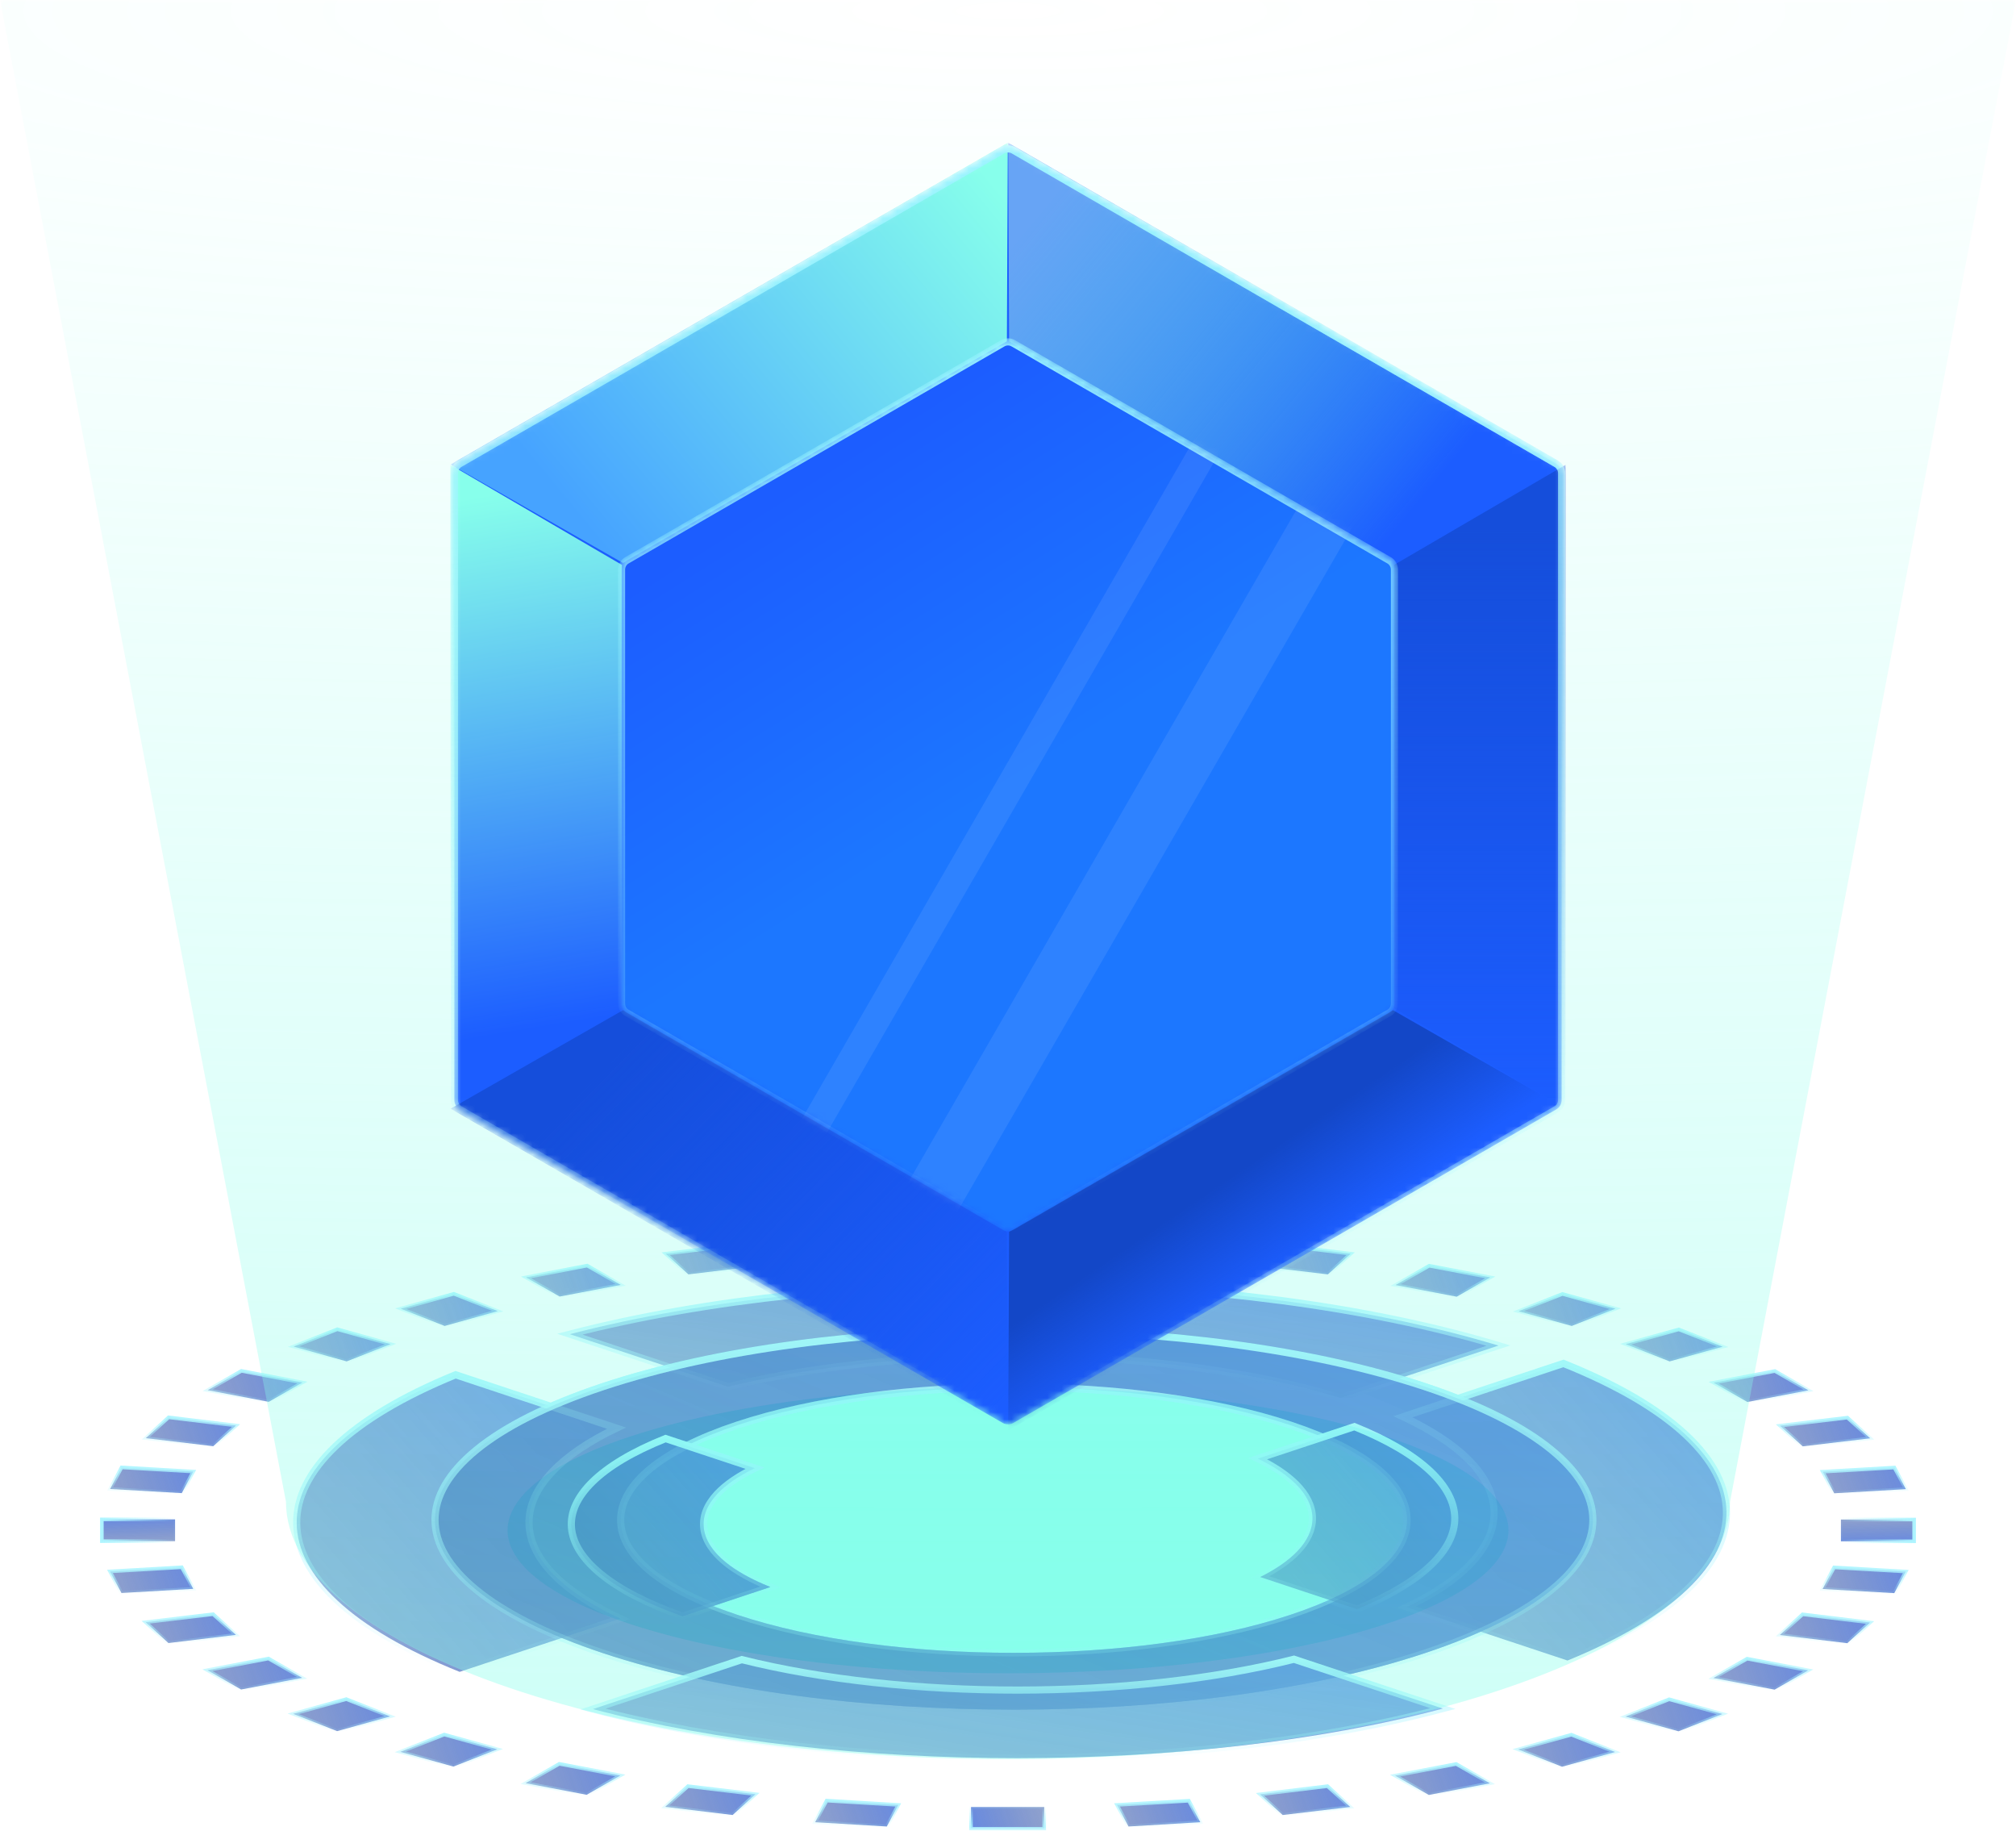 <svg width="282" height="256" viewBox="0 0 282 256" fill="none" xmlns="http://www.w3.org/2000/svg">
<mask id="mask0_215_11955" style="mask-type:alpha" maskUnits="userSpaceOnUse" x="0" y="0" width="282" height="256">
<rect width="282" height="256" fill="#D9D9D9"/>
</mask>
<g mask="url(#mask0_215_11955)">
<ellipse cx="141" cy="214" rx="70" ry="20" fill="#87FFEB"/>
<g opacity="0.8">
<path d="M146.139 172.25V175.294H135.9V172.25H146.139Z" fill="url(#paint0_linear_215_11955)" style="mix-blend-mode:hard-light"/>
<path d="M146.139 172.25V175.294H135.9V172.25H146.139Z" stroke="url(#paint1_linear_215_11955)" stroke-width="0.5"/>
<path d="M125.727 175.591L115.704 176.192L114.098 173.175L124.12 172.596L125.727 175.591Z" fill="url(#paint2_linear_215_11955)" style="mix-blend-mode:hard-light"/>
<path d="M125.727 175.591L115.704 176.192L114.098 173.175L124.12 172.596L125.727 175.591Z" stroke="url(#paint3_linear_215_11955)" stroke-width="0.5"/>
<path d="M105.744 177.07L96.292 178.213L93.119 175.325L102.557 174.181L105.744 177.07Z" fill="url(#paint4_linear_215_11955)" style="mix-blend-mode:hard-light"/>
<path d="M105.744 177.07L96.292 178.213L93.119 175.325L102.557 174.181L105.744 177.07Z" stroke="url(#paint5_linear_215_11955)" stroke-width="0.5"/>
<path d="M86.829 179.685L78.286 181.314L73.576 178.635L82.135 176.988L86.829 179.685Z" fill="url(#paint6_linear_215_11955)" style="mix-blend-mode:hard-light"/>
<path d="M86.829 179.685L78.286 181.314L73.576 178.635L82.135 176.988L86.829 179.685Z" stroke="url(#paint7_linear_215_11955)" stroke-width="0.5"/>
<path d="M69.623 183.351L62.197 185.427L56.056 183.009L63.483 180.933L69.623 183.351Z" fill="url(#paint8_linear_215_11955)" style="mix-blend-mode:hard-light"/>
<path d="M69.623 183.351L62.197 185.427L56.056 183.009L63.483 180.933L69.623 183.351Z" stroke="url(#paint9_linear_215_11955)" stroke-width="0.5"/>
<path d="M54.632 187.966L48.491 190.384L41.065 188.308L47.188 185.89L54.632 187.966Z" fill="url(#paint10_linear_215_11955)" style="mix-blend-mode:hard-light"/>
<path d="M54.632 187.966L48.491 190.384L41.065 188.308L47.188 185.89L54.632 187.966Z" stroke="url(#paint11_linear_215_11955)" stroke-width="0.5"/>
<path d="M42.305 193.34L37.593 196.038L29.053 194.409L33.765 191.711L42.305 193.34Z" fill="url(#paint12_linear_215_11955)" style="mix-blend-mode:hard-light"/>
<path d="M42.305 193.34L37.593 196.038L29.053 194.409L33.765 191.711L42.305 193.34Z" stroke="url(#paint13_linear_215_11955)" stroke-width="0.5"/>
<path d="M33.018 199.352L29.829 202.242L20.395 201.117L23.584 198.208L33.018 199.352Z" fill="url(#paint14_linear_215_11955)" style="mix-blend-mode:hard-light"/>
<path d="M33.018 199.352L29.829 202.242L20.395 201.117L23.584 198.208L33.018 199.352Z" stroke="url(#paint15_linear_215_11955)" stroke-width="0.5"/>
<path d="M27.031 205.788L25.424 208.805L15.402 208.225L17.009 205.209L27.031 205.788Z" fill="url(#paint16_linear_215_11955)" style="mix-blend-mode:hard-light"/>
<path d="M27.031 205.788L25.424 208.805L15.402 208.225L17.009 205.209L27.031 205.788Z" stroke="url(#paint17_linear_215_11955)" stroke-width="0.5"/>
<path d="M14.25 212.478H24.488V215.522H14.25V212.478Z" fill="url(#paint18_linear_215_11955)" style="mix-blend-mode:hard-light"/>
<path d="M14.25 212.478H24.488V215.522H14.25V212.478Z" stroke="url(#paint19_linear_215_11955)" stroke-width="0.5"/>
<path d="M27.032 222.189L16.992 222.77L15.385 219.753L25.426 219.174L27.032 222.189Z" fill="url(#paint20_linear_215_11955)" style="mix-blend-mode:hard-light"/>
<path d="M27.032 222.189L16.992 222.77L15.385 219.753L25.426 219.174L27.032 222.189Z" stroke="url(#paint21_linear_215_11955)" stroke-width="0.5"/>
<path d="M32.998 228.626L23.564 229.77L20.374 226.86L29.81 225.736L32.998 228.626Z" fill="url(#paint22_linear_215_11955)" style="mix-blend-mode:hard-light"/>
<path d="M32.998 228.626L23.564 229.77L20.374 226.86L29.81 225.736L32.998 228.626Z" stroke="url(#paint23_linear_215_11955)" stroke-width="0.5"/>
<path d="M42.268 234.638L33.727 236.267L29.016 233.568L37.556 231.939L42.268 234.638Z" fill="url(#paint24_linear_215_11955)" style="mix-blend-mode:hard-light"/>
<path d="M42.268 234.638L33.727 236.267L29.016 233.568L37.556 231.939L42.268 234.638Z" stroke="url(#paint25_linear_215_11955)" stroke-width="0.5"/>
<path d="M54.575 240.032L47.153 242.088L41.014 239.672L48.438 237.615L54.575 240.032Z" fill="url(#paint26_linear_215_11955)" style="mix-blend-mode:hard-light"/>
<path d="M54.575 240.032L47.153 242.088L41.014 239.672L48.438 237.615L54.575 240.032Z" stroke="url(#paint27_linear_215_11955)" stroke-width="0.5"/>
<path d="M69.564 244.628L63.424 247.044L56.002 244.989L62.14 242.572L69.564 244.628Z" fill="url(#paint28_linear_215_11955)" style="mix-blend-mode:hard-light"/>
<path d="M69.564 244.628L63.424 247.044L56.002 244.989L62.14 242.572L69.564 244.628Z" stroke="url(#paint29_linear_215_11955)" stroke-width="0.5"/>
<path d="M86.773 248.292L82.061 250.991L73.522 249.362L78.233 246.664L86.773 248.292Z" fill="url(#paint30_linear_215_11955)" style="mix-blend-mode:hard-light"/>
<path d="M86.773 248.292L82.061 250.991L73.522 249.362L78.233 246.664L86.773 248.292Z" stroke="url(#paint31_linear_215_11955)" stroke-width="0.5"/>
<path d="M105.671 250.909L102.481 253.818L93.048 252.674L96.236 249.785L105.671 250.909Z" fill="url(#paint32_linear_215_11955)" style="mix-blend-mode:hard-light"/>
<path d="M105.671 250.909L102.481 253.818L93.048 252.674L96.236 249.785L105.671 250.909Z" stroke="url(#paint33_linear_215_11955)" stroke-width="0.5"/>
<path d="M125.653 252.409L124.046 255.424L114.022 254.824L115.63 251.808L125.653 252.409Z" fill="url(#paint34_linear_215_11955)" style="mix-blend-mode:hard-light"/>
<path d="M125.653 252.409L124.046 255.424L114.022 254.824L115.63 251.808L125.653 252.409Z" stroke="url(#paint35_linear_215_11955)" stroke-width="0.5"/>
<path d="M135.826 255.75V252.706H146.064V255.75H135.826Z" fill="url(#paint36_linear_215_11955)" style="mix-blend-mode:hard-light"/>
<path d="M135.826 255.75V252.706H146.064V255.75H135.826Z" stroke="url(#paint37_linear_215_11955)" stroke-width="0.5"/>
<path d="M167.901 254.824L157.86 255.424L156.254 252.408L166.295 251.829L167.901 254.824Z" fill="url(#paint38_linear_215_11955)" style="mix-blend-mode:hard-light"/>
<path d="M167.901 254.824L157.86 255.424L156.254 252.408L166.295 251.829L167.901 254.824Z" stroke="url(#paint39_linear_215_11955)" stroke-width="0.5"/>
<path d="M188.877 252.694L179.425 253.819L176.252 250.929L185.688 249.786L188.877 252.694Z" fill="url(#paint40_linear_215_11955)" style="mix-blend-mode:hard-light"/>
<path d="M188.877 252.694L179.425 253.819L176.252 250.929L185.688 249.786L188.877 252.694Z" stroke="url(#paint41_linear_215_11955)" stroke-width="0.5"/>
<path d="M208.404 249.383L199.864 251.012L195.152 248.313L203.692 246.685L208.404 249.383Z" fill="url(#paint42_linear_215_11955)" style="mix-blend-mode:hard-light"/>
<path d="M208.404 249.383L199.864 251.012L195.152 248.313L203.692 246.685L208.404 249.383Z" stroke="url(#paint43_linear_215_11955)" stroke-width="0.5"/>
<path d="M225.924 245.01L218.501 247.065L212.362 244.649L219.804 242.593L225.924 245.01Z" fill="url(#paint44_linear_215_11955)" style="mix-blend-mode:hard-light"/>
<path d="M225.924 245.01L218.501 247.065L212.362 244.649L219.804 242.593L225.924 245.01Z" stroke="url(#paint45_linear_215_11955)" stroke-width="0.5"/>
<path d="M240.93 239.693L234.791 242.109L227.368 240.053L233.488 237.636L240.93 239.693Z" fill="url(#paint46_linear_215_11955)" style="mix-blend-mode:hard-light"/>
<path d="M240.93 239.693L234.791 242.109L227.368 240.053L233.488 237.636L240.93 239.693Z" stroke="url(#paint47_linear_215_11955)" stroke-width="0.5"/>
<path d="M252.93 233.589L248.234 236.288L239.676 234.659L244.388 231.96L252.93 233.589Z" fill="url(#paint48_linear_215_11955)" style="mix-blend-mode:hard-light"/>
<path d="M252.93 233.589L248.234 236.288L239.676 234.659L244.388 231.96L252.93 233.589Z" stroke="url(#paint49_linear_215_11955)" stroke-width="0.5"/>
<path d="M261.586 226.902L258.398 229.791L248.964 228.647L252.151 225.758L261.586 226.902Z" fill="url(#paint50_linear_215_11955)" style="mix-blend-mode:hard-light"/>
<path d="M261.586 226.902L258.398 229.791L248.964 228.647L252.151 225.758L261.586 226.902Z" stroke="url(#paint51_linear_215_11955)" stroke-width="0.5"/>
<path d="M266.578 219.774L264.971 222.791L254.949 222.211L256.556 219.195L266.578 219.774Z" fill="url(#paint52_linear_215_11955)" style="mix-blend-mode:hard-light"/>
<path d="M266.578 219.774L264.971 222.791L254.949 222.211L256.556 219.195L266.578 219.774Z" stroke="url(#paint53_linear_215_11955)" stroke-width="0.5"/>
<path d="M267.75 215.543H257.512V212.499H267.75V215.543Z" fill="url(#paint54_linear_215_11955)" style="mix-blend-mode:hard-light"/>
<path d="M267.75 215.543H257.512V212.499H267.75V215.543Z" stroke="url(#paint55_linear_215_11955)" stroke-width="0.5"/>
<path d="M266.596 208.246L256.574 208.826L254.967 205.81L264.989 205.23L266.596 208.246Z" fill="url(#paint56_linear_215_11955)" style="mix-blend-mode:hard-light"/>
<path d="M266.596 208.246L256.574 208.826L254.967 205.81L264.989 205.23L266.596 208.246Z" stroke="url(#paint57_linear_215_11955)" stroke-width="0.5"/>
<path d="M261.603 201.138L252.169 202.262L248.981 199.374L258.415 198.25L261.603 201.138Z" fill="url(#paint58_linear_215_11955)" style="mix-blend-mode:hard-light"/>
<path d="M261.603 201.138L252.169 202.262L248.981 199.374L258.415 198.25L261.603 201.138Z" stroke="url(#paint59_linear_215_11955)" stroke-width="0.5"/>
<path d="M252.966 194.431L244.425 196.06L239.713 193.361L248.271 191.732L252.966 194.431Z" fill="url(#paint60_linear_215_11955)" style="mix-blend-mode:hard-light"/>
<path d="M252.966 194.431L244.425 196.06L239.713 193.361L248.271 191.732L252.966 194.431Z" stroke="url(#paint61_linear_215_11955)" stroke-width="0.5"/>
<path d="M240.968 188.328L233.546 190.384L227.406 187.968L234.83 185.911L240.968 188.328Z" fill="url(#paint62_linear_215_11955)" style="mix-blend-mode:hard-light"/>
<path d="M240.968 188.328L233.546 190.384L227.406 187.968L234.83 185.911L240.968 188.328Z" stroke="url(#paint63_linear_215_11955)" stroke-width="0.5"/>
<path d="M225.979 183.01L219.856 185.426L212.417 183.371L218.554 180.954L225.979 183.01Z" fill="url(#paint64_linear_215_11955)" style="mix-blend-mode:hard-light"/>
<path d="M225.979 183.01L219.856 185.426L212.417 183.371L218.554 180.954L225.979 183.01Z" stroke="url(#paint65_linear_215_11955)" stroke-width="0.5"/>
<path d="M208.461 178.637L203.766 181.335L195.207 179.706L199.919 177.008L208.461 178.637Z" fill="url(#paint66_linear_215_11955)" style="mix-blend-mode:hard-light"/>
<path d="M208.461 178.637L203.766 181.335L195.207 179.706L199.919 177.008L208.461 178.637Z" stroke="url(#paint67_linear_215_11955)" stroke-width="0.5"/>
<path d="M188.932 175.325L185.743 178.214L176.309 177.089L179.498 174.181L188.932 175.325Z" fill="url(#paint68_linear_215_11955)" style="mix-blend-mode:hard-light"/>
<path d="M188.932 175.325L185.743 178.214L176.309 177.089L179.498 174.181L188.932 175.325Z" stroke="url(#paint69_linear_215_11955)" stroke-width="0.5"/>
<path d="M167.96 173.176L166.367 176.192L156.328 175.612L157.935 172.596L167.96 173.176Z" fill="url(#paint70_linear_215_11955)" style="mix-blend-mode:hard-light"/>
<path d="M167.96 173.176L166.367 176.192L156.328 175.612L157.935 172.596L167.96 173.176Z" stroke="url(#paint71_linear_215_11955)" stroke-width="0.5"/>
<path d="M141.83 186.013C162.652 186.013 183.45 188.65 199.292 193.909C207.214 196.539 213.117 199.565 217.029 202.766C220.944 205.968 222.812 209.299 222.812 212.55C222.811 215.801 220.944 219.13 217.029 222.333C213.117 225.534 207.215 228.56 199.292 231.19C183.45 236.45 162.652 239.087 141.83 239.087C121.008 239.087 100.209 236.45 84.367 231.19C76.445 228.56 70.542 225.534 66.63 222.333C62.716 219.13 60.848 215.801 60.848 212.55C60.848 209.299 62.716 205.968 66.63 202.766C70.542 199.565 76.445 196.539 84.367 193.909C100.209 188.65 121.008 186.013 141.83 186.013ZM141.82 193.978C127.838 193.978 113.833 195.746 103.124 199.298C97.771 201.073 93.718 203.137 90.992 205.367C88.269 207.595 86.817 210.037 86.817 212.559C86.817 215.08 88.269 217.523 90.992 219.751C93.718 221.981 97.772 224.045 103.124 225.82C113.833 229.372 127.838 231.141 141.82 231.141C155.803 231.141 169.809 229.373 180.518 225.82C185.87 224.045 189.924 221.981 192.649 219.751C195.373 217.523 196.823 215.08 196.823 212.559C196.823 210.037 195.372 207.595 192.649 205.367C189.924 203.137 185.87 201.073 180.518 199.298C169.809 195.746 155.803 193.978 141.82 193.978Z" fill="url(#paint72_linear_215_11955)" style="mix-blend-mode:hard-light"/>
<path d="M141.83 186.013C162.652 186.013 183.45 188.65 199.292 193.909C207.214 196.539 213.117 199.565 217.029 202.766C220.944 205.968 222.812 209.299 222.812 212.55C222.811 215.801 220.944 219.13 217.029 222.333C213.117 225.534 207.215 228.56 199.292 231.19C183.45 236.45 162.652 239.087 141.83 239.087C121.008 239.087 100.209 236.45 84.367 231.19C76.445 228.56 70.542 225.534 66.63 222.333C62.716 219.13 60.848 215.801 60.848 212.55C60.848 209.299 62.716 205.968 66.63 202.766C70.542 199.565 76.445 196.539 84.367 193.909C100.209 188.65 121.008 186.013 141.83 186.013ZM141.82 193.978C127.838 193.978 113.833 195.746 103.124 199.298C97.771 201.073 93.718 203.137 90.992 205.367C88.269 207.595 86.817 210.037 86.817 212.559C86.817 215.08 88.269 217.523 90.992 219.751C93.718 221.981 97.772 224.045 103.124 225.82C113.833 229.372 127.838 231.141 141.82 231.141C155.803 231.141 169.809 229.373 180.518 225.82C185.87 224.045 189.924 221.981 192.649 219.751C195.373 217.523 196.823 215.08 196.823 212.559C196.823 210.037 195.372 207.595 192.649 205.367C189.924 203.137 185.87 201.073 180.518 199.298C169.809 195.746 155.803 193.978 141.82 193.978Z" stroke="url(#paint73_linear_215_11955)"/>
<path d="M105.587 205.313C103.272 206.43 101.501 207.654 100.298 208.949C98.895 210.46 98.241 212.099 98.458 213.774C98.673 215.435 99.73 217.019 101.503 218.466C103.031 219.712 105.121 220.881 107.759 221.937L95.466 226.021C90.436 224.239 86.642 222.232 84.061 220.124C81.449 217.992 80.123 215.797 79.94 213.665C79.759 211.544 80.699 209.357 82.903 207.207C85.085 205.079 88.473 203.026 93.099 201.176L105.587 205.313Z" fill="url(#paint74_linear_215_11955)" style="mix-blend-mode:hard-light"/>
<path d="M105.587 205.313C103.272 206.43 101.501 207.654 100.298 208.949C98.895 210.46 98.241 212.099 98.458 213.774C98.673 215.435 99.73 217.019 101.503 218.466C103.031 219.712 105.121 220.881 107.759 221.937L95.466 226.021C90.436 224.239 86.642 222.232 84.061 220.124C81.449 217.992 80.123 215.797 79.94 213.665C79.759 211.544 80.699 209.357 82.903 207.207C85.085 205.079 88.473 203.026 93.099 201.176L105.587 205.313Z" stroke="url(#paint75_linear_215_11955)"/>
<path d="M79.709 186.577C118.054 176.639 173.066 177.168 209.606 188.172L187.545 195.486C163.49 188.193 127.56 187.681 101.831 193.923L79.709 186.577Z" fill="url(#paint76_linear_215_11955)" style="mix-blend-mode:hard-light"/>
<path d="M79.709 186.577C118.054 176.639 173.066 177.168 209.606 188.172L187.545 195.486C163.49 188.193 127.56 187.681 101.831 193.923L79.709 186.577Z" stroke="url(#paint77_linear_215_11955)"/>
<path d="M218.7 190.669C226.294 193.715 231.973 197.09 235.764 200.611C239.581 204.157 241.451 207.816 241.498 211.417C241.545 215.018 239.773 218.678 236.056 222.23C232.36 225.762 226.771 229.15 219.264 232.216L196.773 224.749C200.647 222.89 203.617 220.87 205.658 218.747C207.899 216.415 209.047 213.934 208.997 211.408C208.948 208.883 207.705 206.412 205.374 204.092C203.249 201.978 200.197 199.968 196.24 198.123L218.7 190.669Z" fill="url(#paint78_linear_215_11955)" style="mix-blend-mode:hard-light"/>
<path d="M218.7 190.669C226.294 193.715 231.973 197.09 235.764 200.611C239.581 204.157 241.451 207.816 241.498 211.417C241.545 215.018 239.773 218.678 236.056 222.23C232.36 225.762 226.771 229.15 219.264 232.216L196.773 224.749C200.647 222.89 203.617 220.87 205.658 218.747C207.899 216.415 209.047 213.934 208.997 211.408C208.948 208.883 207.705 206.412 205.374 204.092C203.249 201.978 200.197 199.968 196.24 198.123L218.7 190.669Z" stroke="url(#paint79_linear_215_11955)"/>
<path d="M86.225 199.722C82.352 201.58 79.382 203.601 77.341 205.725C75.1 208.056 73.954 210.536 74.003 213.062C74.052 215.587 75.294 218.059 77.626 220.379C79.751 222.493 82.802 224.502 86.759 226.348L64.298 233.801C56.705 230.755 51.026 227.381 47.235 223.86C43.418 220.315 41.548 216.655 41.501 213.054C41.454 209.454 43.227 205.792 46.944 202.24C50.64 198.709 56.227 195.319 63.733 192.253L86.225 199.722Z" fill="url(#paint80_linear_215_11955)" style="mix-blend-mode:hard-light"/>
<path d="M86.225 199.722C82.352 201.58 79.382 203.601 77.341 205.725C75.1 208.056 73.954 210.536 74.003 213.062C74.052 215.587 75.294 218.059 77.626 220.379C79.751 222.493 82.802 224.502 86.759 226.348L64.298 233.801C56.705 230.755 51.026 227.381 47.235 223.86C43.418 220.315 41.548 216.655 41.501 213.054C41.454 209.454 43.227 205.792 46.944 202.24C50.64 198.709 56.227 195.319 63.733 192.253L86.225 199.722Z" stroke="url(#paint81_linear_215_11955)"/>
<path d="M141.83 186.013C162.652 186.013 183.45 188.65 199.292 193.909C207.214 196.539 213.117 199.565 217.029 202.766C220.944 205.968 222.812 209.299 222.812 212.55C222.811 215.801 220.944 219.13 217.029 222.333C213.117 225.534 207.215 228.56 199.292 231.19C183.45 236.45 162.652 239.087 141.83 239.087C121.008 239.087 100.209 236.45 84.367 231.19C76.445 228.56 70.542 225.534 66.63 222.333C62.716 219.13 60.848 215.801 60.848 212.55C60.848 209.299 62.716 205.968 66.63 202.766C70.542 199.565 76.445 196.539 84.367 193.909C100.209 188.65 121.008 186.013 141.83 186.013ZM141.82 193.978C127.838 193.978 113.833 195.746 103.124 199.298C97.771 201.073 93.718 203.137 90.992 205.367C88.269 207.595 86.817 210.037 86.817 212.559C86.817 215.08 88.269 217.523 90.992 219.751C93.718 221.981 97.772 224.045 103.124 225.82C113.833 229.372 127.838 231.141 141.82 231.141C155.803 231.141 169.809 229.373 180.518 225.82C185.87 224.045 189.924 221.981 192.649 219.751C195.373 217.523 196.823 215.08 196.823 212.559C196.823 210.037 195.372 207.595 192.649 205.367C189.924 203.137 185.87 201.073 180.518 199.298C169.809 195.746 155.803 193.978 141.82 193.978Z" fill="url(#paint82_linear_215_11955)" style="mix-blend-mode:hard-light"/>
<path d="M141.83 186.013C162.652 186.013 183.45 188.65 199.292 193.909C207.214 196.539 213.117 199.565 217.029 202.766C220.944 205.968 222.812 209.299 222.812 212.55C222.811 215.801 220.944 219.13 217.029 222.333C213.117 225.534 207.215 228.56 199.292 231.19C183.45 236.45 162.652 239.087 141.83 239.087C121.008 239.087 100.209 236.45 84.367 231.19C76.445 228.56 70.542 225.534 66.63 222.333C62.716 219.13 60.848 215.801 60.848 212.55C60.848 209.299 62.716 205.968 66.63 202.766C70.542 199.565 76.445 196.539 84.367 193.909C100.209 188.65 121.008 186.013 141.83 186.013ZM141.82 193.978C127.838 193.978 113.833 195.746 103.124 199.298C97.771 201.073 93.718 203.137 90.992 205.367C88.269 207.595 86.817 210.037 86.817 212.559C86.817 215.08 88.269 217.523 90.992 219.751C93.718 221.981 97.772 224.045 103.124 225.82C113.833 229.372 127.838 231.141 141.82 231.141C155.803 231.141 169.809 229.373 180.518 225.82C185.87 224.045 189.924 221.981 192.649 219.751C195.373 217.523 196.823 215.08 196.823 212.559C196.823 210.037 195.372 207.595 192.649 205.367C189.924 203.137 185.87 201.073 180.518 199.298C169.809 195.746 155.803 193.978 141.82 193.978Z" stroke="url(#paint83_linear_215_11955)"/>
<path d="M105.587 205.313C103.272 206.43 101.501 207.654 100.298 208.949C98.895 210.46 98.241 212.099 98.458 213.774C98.673 215.435 99.73 217.019 101.503 218.466C103.031 219.712 105.121 220.881 107.759 221.937L95.466 226.021C90.436 224.239 86.642 222.232 84.061 220.124C81.449 217.992 80.123 215.797 79.94 213.665C79.759 211.544 80.699 209.357 82.903 207.207C85.085 205.079 88.473 203.026 93.099 201.176L105.587 205.313Z" fill="url(#paint84_linear_215_11955)" style="mix-blend-mode:hard-light"/>
<path d="M105.587 205.313C103.272 206.43 101.501 207.654 100.298 208.949C98.895 210.46 98.241 212.099 98.458 213.774C98.673 215.435 99.73 217.019 101.503 218.466C103.031 219.712 105.121 220.881 107.759 221.937L95.466 226.021C90.436 224.239 86.642 222.232 84.061 220.124C81.449 217.992 80.123 215.797 79.94 213.665C79.759 211.544 80.699 209.357 82.903 207.207C85.085 205.079 88.473 203.026 93.099 201.176L105.587 205.313Z" stroke="url(#paint85_linear_215_11955)"/>
<path d="M189.454 199.508C194.146 201.4 197.645 203.487 199.977 205.654C202.335 207.846 203.466 210.085 203.495 212.265C203.524 214.442 202.453 216.68 200.158 218.873C197.888 221.042 194.452 223.134 189.82 225.034L176.274 220.537C178.501 219.425 180.233 218.221 181.451 216.952C182.871 215.473 183.616 213.879 183.584 212.238C183.552 210.6 182.746 209.014 181.27 207.544C180.002 206.282 178.222 205.085 175.946 203.981L189.454 199.508Z" fill="url(#paint86_linear_215_11955)" style="mix-blend-mode:hard-light"/>
<path d="M189.454 199.508C194.146 201.4 197.645 203.487 199.977 205.654C202.335 207.846 203.466 210.085 203.495 212.265C203.524 214.442 202.453 216.68 200.158 218.873C197.888 221.042 194.452 223.134 189.82 225.034L176.274 220.537C178.501 219.425 180.233 218.221 181.451 216.952C182.871 215.473 183.616 213.879 183.584 212.238C183.552 210.6 182.746 209.014 181.27 207.544C180.002 206.282 178.222 205.085 175.946 203.981L189.454 199.508Z" stroke="url(#paint87_linear_215_11955)"/>
<path d="M201.83 238.936C167.187 248.154 117.652 248.173 82.939 239.008L103.762 232.091C126.599 237.79 158.238 237.771 181.003 232.036L201.83 238.936Z" fill="url(#paint88_linear_215_11955)" style="mix-blend-mode:hard-light"/>
<path d="M201.83 238.936C167.187 248.154 117.652 248.173 82.939 239.008L103.762 232.091C126.599 237.79 158.238 237.771 181.003 232.036L201.83 238.936Z" stroke="url(#paint89_linear_215_11955)"/>
</g>
<path d="M242 210C242 229.882 196.781 246 141 246C85.219 246 40 229.882 40 210L0 0H282L242 210Z" fill="url(#paint90_radial_215_11955)" fill-opacity="0.4"/>
<mask id="mask1_215_11955" style="mask-type:alpha" maskUnits="userSpaceOnUse" x="63" y="20" width="156" height="180">
<path d="M140.25 21.011C140.714 20.743 141.286 20.743 141.75 21.011L217.692 64.856C218.156 65.123 218.442 65.619 218.442 66.154V153.846C218.442 154.381 218.156 154.877 217.692 155.145L141.75 198.989C141.286 199.257 140.714 199.257 140.25 198.989L64.308 155.145C63.844 154.877 63.558 154.381 63.558 153.846V66.154C63.558 65.619 63.844 65.123 64.308 64.856L140.25 21.011Z" fill="white" stroke="url(#paint91_linear_215_11955)" stroke-linejoin="round"/>
</mask>
<g mask="url(#mask1_215_11955)">
<path d="M140.25 21.011C140.714 20.743 141.286 20.743 141.75 21.011L217.692 64.856C218.156 65.123 218.442 65.619 218.442 66.154V153.846C218.442 154.381 218.156 154.877 217.692 155.145L141.75 198.989C141.286 199.257 140.714 199.257 140.25 198.989L64.308 155.145C63.844 154.877 63.558 154.381 63.558 153.846V66.154C63.558 65.619 63.844 65.123 64.308 64.856L140.25 21.011Z" fill="#1C5DFF" stroke="url(#paint92_linear_215_11955)" stroke-linejoin="round"/>
<path d="M63 65L87 79V141L63 155V65Z" fill="url(#paint93_linear_215_11955)"/>
<path d="M219 65L195 79V141L219 155V65Z" fill="url(#paint94_linear_215_11955)"/>
<path d="M140.971 19.95L140.846 47.735L87.153 78.735L63.028 64.95L140.971 19.95Z" fill="url(#paint95_linear_215_11955)"/>
<path d="M218.971 155.05L194.846 141.265L141.153 172.265L141.028 200.05L218.971 155.05Z" fill="url(#paint96_linear_215_11955)"/>
<path d="M218.971 64.95L194.846 78.734L141.153 47.734L141.028 19.95L218.971 64.95Z" fill="url(#paint97_linear_215_11955)"/>
<path d="M140.971 200.049L140.846 172.265L87.153 141.265L63.028 155.049L140.971 200.049Z" fill="url(#paint98_linear_215_11955)"/>
<mask id="mask2_215_11955" style="mask-type:alpha" maskUnits="userSpaceOnUse" x="86" y="47" width="110" height="126">
<path d="M140.25 48.011C140.656 47.776 141.145 47.747 141.571 47.923L141.75 48.011L194.31 78.356C194.774 78.623 195.059 79.119 195.06 79.654V140.346C195.059 140.881 194.774 141.377 194.31 141.645L141.75 171.989C141.344 172.224 140.855 172.253 140.429 172.077L140.25 171.989L87.69 141.645C87.226 141.377 86.941 140.881 86.94 140.346V79.654C86.941 79.119 87.226 78.623 87.69 78.356L140.25 48.011Z" fill="url(#paint99_linear_215_11955)" stroke="url(#paint100_linear_215_11955)" stroke-linejoin="round"/>
</mask>
<g mask="url(#mask2_215_11955)">
<path d="M140.25 48.011C140.656 47.776 141.145 47.747 141.571 47.923L141.75 48.011L194.31 78.356C194.774 78.623 195.059 79.119 195.06 79.654V140.346C195.059 140.881 194.774 141.377 194.31 141.645L141.75 171.989C141.344 172.224 140.855 172.253 140.429 172.077L140.25 171.989L87.69 141.645C87.226 141.377 86.941 140.881 86.94 140.346V79.654C86.941 79.119 87.226 78.623 87.69 78.356L140.25 48.011Z" fill="url(#paint101_linear_215_11955)" stroke="url(#paint102_linear_215_11955)" stroke-linejoin="round"/>
<g opacity="0.08" filter="url(#filter0_f_215_11955)">
<rect x="106.035" y="201.736" width="198" height="8" transform="rotate(-60 106.035 201.736)" fill="white"/>
</g>
<g opacity="0.08" filter="url(#filter1_f_215_11955)">
<rect x="86.035" y="201.736" width="198" height="4" transform="rotate(-60 86.035 201.736)" fill="white"/>
</g>
</g>
<path d="M140.25 21.011C140.714 20.743 141.286 20.743 141.75 21.011L217.692 64.856C218.156 65.123 218.442 65.619 218.442 66.154V153.846C218.442 154.381 218.156 154.877 217.692 155.145L141.75 198.989C141.286 199.257 140.714 199.257 140.25 198.989L64.308 155.145C63.844 154.877 63.558 154.381 63.558 153.846V66.154C63.558 65.619 63.844 65.123 64.308 64.856L140.25 21.011Z" stroke="url(#paint103_linear_215_11955)" stroke-linejoin="round"/>
</g>
</g>
<defs>
<filter id="filter0_f_215_11955" x="102.035" y="26.263" width="113.928" height="183.473" filterUnits="userSpaceOnUse" color-interpolation-filters="sRGB">
<feFlood flood-opacity="0" result="BackgroundImageFix"/>
<feBlend mode="normal" in="SourceGraphic" in2="BackgroundImageFix" result="shape"/>
<feGaussianBlur stdDeviation="2" result="effect1_foregroundBlur_215_11955"/>
</filter>
<filter id="filter1_f_215_11955" x="82.035" y="26.263" width="110.465" height="181.473" filterUnits="userSpaceOnUse" color-interpolation-filters="sRGB">
<feFlood flood-opacity="0" result="BackgroundImageFix"/>
<feBlend mode="normal" in="SourceGraphic" in2="BackgroundImageFix" result="shape"/>
<feGaussianBlur stdDeviation="2" result="effect1_foregroundBlur_215_11955"/>
</filter>
<linearGradient id="paint0_linear_215_11955" x1="122.25" y1="216.262" x2="164.858" y2="201.963" gradientUnits="userSpaceOnUse">
<stop stop-opacity="0"/>
<stop offset="1" stop-color="#1C5DFF"/>
</linearGradient>
<linearGradient id="paint1_linear_215_11955" x1="141.019" y1="172" x2="141.019" y2="175.544" gradientUnits="userSpaceOnUse">
<stop stop-color="#99F3FF"/>
<stop offset="1" stop-color="#97F2FF" stop-opacity="0"/>
</linearGradient>
<linearGradient id="paint2_linear_215_11955" x1="98.171" y1="223.713" x2="147.546" y2="207.177" gradientUnits="userSpaceOnUse">
<stop stop-opacity="0"/>
<stop offset="1" stop-color="#1C5DFF"/>
</linearGradient>
<linearGradient id="paint3_linear_215_11955" x1="119.913" y1="172.337" x2="119.913" y2="176.451" gradientUnits="userSpaceOnUse">
<stop stop-color="#99F3FF"/>
<stop offset="1" stop-color="#97F2FF" stop-opacity="0"/>
</linearGradient>
<linearGradient id="paint4_linear_215_11955" x1="75.366" y1="230.828" x2="130.03" y2="212.532" gradientUnits="userSpaceOnUse">
<stop stop-opacity="0"/>
<stop offset="1" stop-color="#1C5DFF"/>
</linearGradient>
<linearGradient id="paint5_linear_215_11955" x1="99.433" y1="173.919" x2="99.433" y2="178.476" gradientUnits="userSpaceOnUse">
<stop stop-color="#99F3FF"/>
<stop offset="1" stop-color="#97F2FF" stop-opacity="0"/>
</linearGradient>
<linearGradient id="paint6_linear_215_11955" x1="54.552" y1="237.322" x2="112.801" y2="217.808" gradientUnits="userSpaceOnUse">
<stop stop-opacity="0"/>
<stop offset="1" stop-color="#1C5DFF"/>
</linearGradient>
<linearGradient id="paint7_linear_215_11955" x1="80.203" y1="176.725" x2="80.203" y2="181.577" gradientUnits="userSpaceOnUse">
<stop stop-color="#99F3FF"/>
<stop offset="1" stop-color="#97F2FF" stop-opacity="0"/>
</linearGradient>
<linearGradient id="paint8_linear_215_11955" x1="36.382" y1="243.375" x2="96.504" y2="223.298" gradientUnits="userSpaceOnUse">
<stop stop-opacity="0"/>
<stop offset="1" stop-color="#1C5DFF"/>
</linearGradient>
<linearGradient id="paint9_linear_215_11955" x1="62.84" y1="180.67" x2="62.84" y2="185.691" gradientUnits="userSpaceOnUse">
<stop stop-color="#99F3FF"/>
<stop offset="1" stop-color="#97F2FF" stop-opacity="0"/>
</linearGradient>
<linearGradient id="paint10_linear_215_11955" x1="21.391" y1="248.332" x2="81.513" y2="228.255" gradientUnits="userSpaceOnUse">
<stop stop-opacity="0"/>
<stop offset="1" stop-color="#1C5DFF"/>
</linearGradient>
<linearGradient id="paint11_linear_215_11955" x1="47.85" y1="185.627" x2="47.85" y2="190.648" gradientUnits="userSpaceOnUse">
<stop stop-color="#99F3FF"/>
<stop offset="1" stop-color="#97F2FF" stop-opacity="0"/>
</linearGradient>
<linearGradient id="paint12_linear_215_11955" x1="10.028" y1="252.047" x2="68.278" y2="232.532" gradientUnits="userSpaceOnUse">
<stop stop-opacity="0"/>
<stop offset="1" stop-color="#1C5DFF"/>
</linearGradient>
<linearGradient id="paint13_linear_215_11955" x1="35.679" y1="191.449" x2="35.679" y2="196.301" gradientUnits="userSpaceOnUse">
<stop stop-color="#99F3FF"/>
<stop offset="1" stop-color="#97F2FF" stop-opacity="0"/>
</linearGradient>
<linearGradient id="paint14_linear_215_11955" x1="2.639" y1="254.856" x2="57.304" y2="236.559" gradientUnits="userSpaceOnUse">
<stop stop-opacity="0"/>
<stop offset="1" stop-color="#1C5DFF"/>
</linearGradient>
<linearGradient id="paint15_linear_215_11955" x1="26.707" y1="197.947" x2="26.707" y2="202.503" gradientUnits="userSpaceOnUse">
<stop stop-color="#99F3FF"/>
<stop offset="1" stop-color="#97F2FF" stop-opacity="0"/>
</linearGradient>
<linearGradient id="paint16_linear_215_11955" x1="-0.524" y1="256.326" x2="48.851" y2="239.789" gradientUnits="userSpaceOnUse">
<stop stop-opacity="0"/>
<stop offset="1" stop-color="#1C5DFF"/>
</linearGradient>
<linearGradient id="paint17_linear_215_11955" x1="21.217" y1="204.95" x2="21.217" y2="209.064" gradientUnits="userSpaceOnUse">
<stop stop-color="#99F3FF"/>
<stop offset="1" stop-color="#97F2FF" stop-opacity="0"/>
</linearGradient>
<linearGradient id="paint18_linear_215_11955" x1="148.115" y1="220.195" x2="147.543" y2="204.57" gradientUnits="userSpaceOnUse">
<stop stop-opacity="0"/>
<stop offset="1" stop-color="#1C5DFF"/>
</linearGradient>
<linearGradient id="paint19_linear_215_11955" x1="14" y1="214" x2="24.738" y2="214" gradientUnits="userSpaceOnUse">
<stop stop-color="#99F3FF"/>
<stop offset="1" stop-color="#97F2FF" stop-opacity="0"/>
</linearGradient>
<linearGradient id="paint20_linear_215_11955" x1="-0.565" y1="270.291" x2="48.868" y2="253.71" gradientUnits="userSpaceOnUse">
<stop stop-opacity="0"/>
<stop offset="1" stop-color="#1C5DFF"/>
</linearGradient>
<linearGradient id="paint21_linear_215_11955" x1="21.209" y1="218.915" x2="21.209" y2="223.029" gradientUnits="userSpaceOnUse">
<stop stop-color="#99F3FF"/>
<stop offset="1" stop-color="#97F2FF" stop-opacity="0"/>
</linearGradient>
<linearGradient id="paint22_linear_215_11955" x1="2.62" y1="282.384" x2="57.284" y2="264.088" gradientUnits="userSpaceOnUse">
<stop stop-opacity="0"/>
<stop offset="1" stop-color="#1C5DFF"/>
</linearGradient>
<linearGradient id="paint23_linear_215_11955" x1="26.687" y1="225.476" x2="26.687" y2="230.032" gradientUnits="userSpaceOnUse">
<stop stop-color="#99F3FF"/>
<stop offset="1" stop-color="#97F2FF" stop-opacity="0"/>
</linearGradient>
<linearGradient id="paint24_linear_215_11955" x1="9.991" y1="292.275" x2="68.241" y2="272.761" gradientUnits="userSpaceOnUse">
<stop stop-opacity="0"/>
<stop offset="1" stop-color="#1C5DFF"/>
</linearGradient>
<linearGradient id="paint25_linear_215_11955" x1="35.642" y1="231.678" x2="35.642" y2="236.53" gradientUnits="userSpaceOnUse">
<stop stop-color="#99F3FF"/>
<stop offset="1" stop-color="#97F2FF" stop-opacity="0"/>
</linearGradient>
<linearGradient id="paint26_linear_215_11955" x1="21.337" y1="299.794" x2="81.408" y2="279.649" gradientUnits="userSpaceOnUse">
<stop stop-opacity="0"/>
<stop offset="1" stop-color="#1C5DFF"/>
</linearGradient>
<linearGradient id="paint27_linear_215_11955" x1="47.795" y1="237.353" x2="47.795" y2="242.352" gradientUnits="userSpaceOnUse">
<stop stop-color="#99F3FF"/>
<stop offset="1" stop-color="#97F2FF" stop-opacity="0"/>
</linearGradient>
<linearGradient id="paint28_linear_215_11955" x1="36.325" y1="304.751" x2="96.396" y2="284.606" gradientUnits="userSpaceOnUse">
<stop stop-opacity="0"/>
<stop offset="1" stop-color="#1C5DFF"/>
</linearGradient>
<linearGradient id="paint29_linear_215_11955" x1="62.783" y1="242.309" x2="62.783" y2="247.309" gradientUnits="userSpaceOnUse">
<stop stop-color="#99F3FF"/>
<stop offset="1" stop-color="#97F2FF" stop-opacity="0"/>
</linearGradient>
<linearGradient id="paint30_linear_215_11955" x1="54.497" y1="306.999" x2="112.747" y2="287.485" gradientUnits="userSpaceOnUse">
<stop stop-opacity="0"/>
<stop offset="1" stop-color="#1C5DFF"/>
</linearGradient>
<linearGradient id="paint31_linear_215_11955" x1="80.148" y1="246.402" x2="80.148" y2="251.254" gradientUnits="userSpaceOnUse">
<stop stop-color="#99F3FF"/>
<stop offset="1" stop-color="#97F2FF" stop-opacity="0"/>
</linearGradient>
<linearGradient id="paint32_linear_215_11955" x1="75.291" y1="306.433" x2="129.956" y2="288.136" gradientUnits="userSpaceOnUse">
<stop stop-opacity="0"/>
<stop offset="1" stop-color="#1C5DFF"/>
</linearGradient>
<linearGradient id="paint33_linear_215_11955" x1="99.359" y1="249.524" x2="99.359" y2="254.08" gradientUnits="userSpaceOnUse">
<stop stop-color="#99F3FF"/>
<stop offset="1" stop-color="#97F2FF" stop-opacity="0"/>
</linearGradient>
<linearGradient id="paint34_linear_215_11955" x1="98.097" y1="303.189" x2="147.522" y2="286.719" gradientUnits="userSpaceOnUse">
<stop stop-opacity="0"/>
<stop offset="1" stop-color="#1C5DFF"/>
</linearGradient>
<linearGradient id="paint35_linear_215_11955" x1="119.838" y1="251.549" x2="119.838" y2="255.684" gradientUnits="userSpaceOnUse">
<stop stop-color="#99F3FF"/>
<stop offset="1" stop-color="#97F2FF" stop-opacity="0"/>
</linearGradient>
<linearGradient id="paint36_linear_215_11955" x1="159.715" y1="211.738" x2="117.107" y2="226.037" gradientUnits="userSpaceOnUse">
<stop stop-opacity="0"/>
<stop offset="1" stop-color="#1C5DFF"/>
</linearGradient>
<linearGradient id="paint37_linear_215_11955" x1="140.945" y1="256" x2="140.945" y2="252.456" gradientUnits="userSpaceOnUse">
<stop stop-color="#99F3FF"/>
<stop offset="1" stop-color="#97F2FF" stop-opacity="0"/>
</linearGradient>
<linearGradient id="paint38_linear_215_11955" x1="140.304" y1="302.946" x2="189.738" y2="286.365" gradientUnits="userSpaceOnUse">
<stop stop-opacity="0"/>
<stop offset="1" stop-color="#1C5DFF"/>
</linearGradient>
<linearGradient id="paint39_linear_215_11955" x1="162.078" y1="251.57" x2="162.078" y2="255.683" gradientUnits="userSpaceOnUse">
<stop stop-color="#99F3FF"/>
<stop offset="1" stop-color="#97F2FF" stop-opacity="0"/>
</linearGradient>
<linearGradient id="paint40_linear_215_11955" x1="158.499" y1="306.433" x2="213.163" y2="288.136" gradientUnits="userSpaceOnUse">
<stop stop-opacity="0"/>
<stop offset="1" stop-color="#1C5DFF"/>
</linearGradient>
<linearGradient id="paint41_linear_215_11955" x1="182.566" y1="249.524" x2="182.566" y2="254.08" gradientUnits="userSpaceOnUse">
<stop stop-color="#99F3FF"/>
<stop offset="1" stop-color="#97F2FF" stop-opacity="0"/>
</linearGradient>
<linearGradient id="paint42_linear_215_11955" x1="176.128" y1="307.02" x2="234.377" y2="287.506" gradientUnits="userSpaceOnUse">
<stop stop-opacity="0"/>
<stop offset="1" stop-color="#1C5DFF"/>
</linearGradient>
<linearGradient id="paint43_linear_215_11955" x1="201.779" y1="246.423" x2="201.779" y2="251.275" gradientUnits="userSpaceOnUse">
<stop stop-color="#99F3FF"/>
<stop offset="1" stop-color="#97F2FF" stop-opacity="0"/>
</linearGradient>
<linearGradient id="paint44_linear_215_11955" x1="192.684" y1="304.772" x2="252.755" y2="284.627" gradientUnits="userSpaceOnUse">
<stop stop-opacity="0"/>
<stop offset="1" stop-color="#1C5DFF"/>
</linearGradient>
<linearGradient id="paint45_linear_215_11955" x1="219.143" y1="242.33" x2="219.143" y2="247.33" gradientUnits="userSpaceOnUse">
<stop stop-color="#99F3FF"/>
<stop offset="1" stop-color="#97F2FF" stop-opacity="0"/>
</linearGradient>
<linearGradient id="paint46_linear_215_11955" x1="207.692" y1="299.815" x2="267.763" y2="279.67" gradientUnits="userSpaceOnUse">
<stop stop-opacity="0"/>
<stop offset="1" stop-color="#1C5DFF"/>
</linearGradient>
<linearGradient id="paint47_linear_215_11955" x1="234.15" y1="237.374" x2="234.15" y2="242.373" gradientUnits="userSpaceOnUse">
<stop stop-color="#99F3FF"/>
<stop offset="1" stop-color="#97F2FF" stop-opacity="0"/>
</linearGradient>
<linearGradient id="paint48_linear_215_11955" x1="220.652" y1="292.296" x2="278.901" y2="272.782" gradientUnits="userSpaceOnUse">
<stop stop-opacity="0"/>
<stop offset="1" stop-color="#1C5DFF"/>
</linearGradient>
<linearGradient id="paint49_linear_215_11955" x1="246.302" y1="231.699" x2="246.302" y2="236.551" gradientUnits="userSpaceOnUse">
<stop stop-color="#99F3FF"/>
<stop offset="1" stop-color="#97F2FF" stop-opacity="0"/>
</linearGradient>
<linearGradient id="paint50_linear_215_11955" x1="231.208" y1="282.405" x2="285.872" y2="264.109" gradientUnits="userSpaceOnUse">
<stop stop-opacity="0"/>
<stop offset="1" stop-color="#1C5DFF"/>
</linearGradient>
<linearGradient id="paint51_linear_215_11955" x1="255.275" y1="225.497" x2="255.275" y2="230.053" gradientUnits="userSpaceOnUse">
<stop stop-color="#99F3FF"/>
<stop offset="1" stop-color="#97F2FF" stop-opacity="0"/>
</linearGradient>
<linearGradient id="paint52_linear_215_11955" x1="239.022" y1="270.313" x2="288.397" y2="253.776" gradientUnits="userSpaceOnUse">
<stop stop-opacity="0"/>
<stop offset="1" stop-color="#1C5DFF"/>
</linearGradient>
<linearGradient id="paint53_linear_215_11955" x1="260.764" y1="218.937" x2="260.764" y2="223.05" gradientUnits="userSpaceOnUse">
<stop stop-color="#99F3FF"/>
<stop offset="1" stop-color="#97F2FF" stop-opacity="0"/>
</linearGradient>
<linearGradient id="paint54_linear_215_11955" x1="133.885" y1="207.826" x2="134.457" y2="223.451" gradientUnits="userSpaceOnUse">
<stop stop-opacity="0"/>
<stop offset="1" stop-color="#1C5DFF"/>
</linearGradient>
<linearGradient id="paint55_linear_215_11955" x1="268" y1="214.021" x2="257.262" y2="214.021" gradientUnits="userSpaceOnUse">
<stop stop-color="#99F3FF"/>
<stop offset="1" stop-color="#97F2FF" stop-opacity="0"/>
</linearGradient>
<linearGradient id="paint56_linear_215_11955" x1="239.04" y1="256.348" x2="288.415" y2="239.811" gradientUnits="userSpaceOnUse">
<stop stop-opacity="0"/>
<stop offset="1" stop-color="#1C5DFF"/>
</linearGradient>
<linearGradient id="paint57_linear_215_11955" x1="260.782" y1="204.972" x2="260.782" y2="209.085" gradientUnits="userSpaceOnUse">
<stop stop-color="#99F3FF"/>
<stop offset="1" stop-color="#97F2FF" stop-opacity="0"/>
</linearGradient>
<linearGradient id="paint58_linear_215_11955" x1="231.225" y1="254.634" x2="285.838" y2="236.27" gradientUnits="userSpaceOnUse">
<stop stop-opacity="0"/>
<stop offset="1" stop-color="#1C5DFF"/>
</linearGradient>
<linearGradient id="paint59_linear_215_11955" x1="255.293" y1="197.989" x2="255.293" y2="202.524" gradientUnits="userSpaceOnUse">
<stop stop-color="#99F3FF"/>
<stop offset="1" stop-color="#97F2FF" stop-opacity="0"/>
</linearGradient>
<linearGradient id="paint60_linear_215_11955" x1="220.689" y1="252.068" x2="278.938" y2="232.554" gradientUnits="userSpaceOnUse">
<stop stop-opacity="0"/>
<stop offset="1" stop-color="#1C5DFF"/>
</linearGradient>
<linearGradient id="paint61_linear_215_11955" x1="246.339" y1="191.471" x2="246.339" y2="196.323" gradientUnits="userSpaceOnUse">
<stop stop-color="#99F3FF"/>
<stop offset="1" stop-color="#97F2FF" stop-opacity="0"/>
</linearGradient>
<linearGradient id="paint62_linear_215_11955" x1="207.729" y1="248.09" x2="267.8" y2="227.945" gradientUnits="userSpaceOnUse">
<stop stop-opacity="0"/>
<stop offset="1" stop-color="#1C5DFF"/>
</linearGradient>
<linearGradient id="paint63_linear_215_11955" x1="234.188" y1="185.648" x2="234.188" y2="190.648" gradientUnits="userSpaceOnUse">
<stop stop-color="#99F3FF"/>
<stop offset="1" stop-color="#97F2FF" stop-opacity="0"/>
</linearGradient>
<linearGradient id="paint64_linear_215_11955" x1="192.739" y1="243.133" x2="252.81" y2="222.988" gradientUnits="userSpaceOnUse">
<stop stop-opacity="0"/>
<stop offset="1" stop-color="#1C5DFF"/>
</linearGradient>
<linearGradient id="paint65_linear_215_11955" x1="219.197" y1="180.691" x2="219.197" y2="185.69" gradientUnits="userSpaceOnUse">
<stop stop-color="#99F3FF"/>
<stop offset="1" stop-color="#97F2FF" stop-opacity="0"/>
</linearGradient>
<linearGradient id="paint66_linear_215_11955" x1="176.183" y1="237.343" x2="234.432" y2="217.829" gradientUnits="userSpaceOnUse">
<stop stop-opacity="0"/>
<stop offset="1" stop-color="#1C5DFF"/>
</linearGradient>
<linearGradient id="paint67_linear_215_11955" x1="201.833" y1="176.746" x2="201.833" y2="181.598" gradientUnits="userSpaceOnUse">
<stop stop-color="#99F3FF"/>
<stop offset="1" stop-color="#97F2FF" stop-opacity="0"/>
</linearGradient>
<linearGradient id="paint68_linear_215_11955" x1="158.553" y1="230.828" x2="213.218" y2="212.532" gradientUnits="userSpaceOnUse">
<stop stop-opacity="0"/>
<stop offset="1" stop-color="#1C5DFF"/>
</linearGradient>
<linearGradient id="paint69_linear_215_11955" x1="182.621" y1="173.919" x2="182.621" y2="178.476" gradientUnits="userSpaceOnUse">
<stop stop-color="#99F3FF"/>
<stop offset="1" stop-color="#97F2FF" stop-opacity="0"/>
</linearGradient>
<linearGradient id="paint70_linear_215_11955" x1="140.401" y1="223.713" x2="189.776" y2="207.177" gradientUnits="userSpaceOnUse">
<stop stop-opacity="0"/>
<stop offset="1" stop-color="#1C5DFF"/>
</linearGradient>
<linearGradient id="paint71_linear_215_11955" x1="162.143" y1="172.337" x2="162.143" y2="176.451" gradientUnits="userSpaceOnUse">
<stop stop-color="#99F3FF"/>
<stop offset="1" stop-color="#97F2FF" stop-opacity="0"/>
</linearGradient>
<linearGradient id="paint72_linear_215_11955" x1="-307.848" y1="352.645" x2="-143.734" y2="-35.424" gradientUnits="userSpaceOnUse">
<stop stop-opacity="0"/>
<stop offset="1" stop-color="#1C5DFF"/>
</linearGradient>
<linearGradient id="paint73_linear_215_11955" x1="141.83" y1="185.513" x2="141.83" y2="239.587" gradientUnits="userSpaceOnUse">
<stop stop-color="#99F3FF"/>
<stop offset="1" stop-color="#97F2FF" stop-opacity="0"/>
</linearGradient>
<linearGradient id="paint74_linear_215_11955" x1="12.001" y1="280.716" x2="121.028" y2="182.186" gradientUnits="userSpaceOnUse">
<stop stop-opacity="0"/>
<stop offset="1" stop-color="#1C5DFF"/>
</linearGradient>
<linearGradient id="paint75_linear_215_11955" x1="94.338" y1="200.644" x2="94.338" y2="226.55" gradientUnits="userSpaceOnUse">
<stop stop-color="#99F3FF"/>
<stop offset="1" stop-color="#97F2FF" stop-opacity="0"/>
</linearGradient>
<linearGradient id="paint76_linear_215_11955" x1="-223.208" y1="231.577" x2="-200.405" y2="91.374" gradientUnits="userSpaceOnUse">
<stop stop-opacity="0"/>
<stop offset="1" stop-color="#1C5DFF"/>
</linearGradient>
<linearGradient id="paint77_linear_215_11955" x1="144.605" y1="179" x2="144.605" y2="196.011" gradientUnits="userSpaceOnUse">
<stop stop-color="#99F3FF"/>
<stop offset="1" stop-color="#97F2FF" stop-opacity="0"/>
</linearGradient>
<linearGradient id="paint78_linear_215_11955" x1="88.391" y1="321.873" x2="266.88" y2="167.019" gradientUnits="userSpaceOnUse">
<stop stop-opacity="0"/>
<stop offset="1" stop-color="#1C5DFF"/>
</linearGradient>
<linearGradient id="paint79_linear_215_11955" x1="218.435" y1="190.137" x2="218.435" y2="232.759" gradientUnits="userSpaceOnUse">
<stop stop-color="#99F3FF"/>
<stop offset="1" stop-color="#97F2FF" stop-opacity="0"/>
</linearGradient>
<linearGradient id="paint80_linear_215_11955" x1="-65.48" y1="323.447" x2="113.009" y2="168.593" gradientUnits="userSpaceOnUse">
<stop stop-opacity="0"/>
<stop offset="1" stop-color="#1C5DFF"/>
</linearGradient>
<linearGradient id="paint81_linear_215_11955" x1="64.564" y1="191.712" x2="64.564" y2="234.334" gradientUnits="userSpaceOnUse">
<stop stop-color="#99F3FF"/>
<stop offset="1" stop-color="#97F2FF" stop-opacity="0"/>
</linearGradient>
<linearGradient id="paint82_linear_215_11955" x1="-307.848" y1="352.645" x2="-143.734" y2="-35.424" gradientUnits="userSpaceOnUse">
<stop stop-opacity="0"/>
<stop offset="1" stop-color="#1C5DFF"/>
</linearGradient>
<linearGradient id="paint83_linear_215_11955" x1="141.83" y1="185.513" x2="141.83" y2="239.587" gradientUnits="userSpaceOnUse">
<stop stop-color="#99F3FF"/>
<stop offset="1" stop-color="#97F2FF" stop-opacity="0"/>
</linearGradient>
<linearGradient id="paint84_linear_215_11955" x1="12.001" y1="280.716" x2="121.028" y2="182.186" gradientUnits="userSpaceOnUse">
<stop stop-opacity="0"/>
<stop offset="1" stop-color="#1C5DFF"/>
</linearGradient>
<linearGradient id="paint85_linear_215_11955" x1="94.338" y1="200.644" x2="94.338" y2="226.55" gradientUnits="userSpaceOnUse">
<stop stop-color="#99F3FF"/>
<stop offset="1" stop-color="#97F2FF" stop-opacity="0"/>
</linearGradient>
<linearGradient id="paint86_linear_215_11955" x1="108.145" y1="281.167" x2="219.509" y2="184.538" gradientUnits="userSpaceOnUse">
<stop stop-opacity="0"/>
<stop offset="1" stop-color="#1C5DFF"/>
</linearGradient>
<linearGradient id="paint87_linear_215_11955" x1="189.292" y1="198.976" x2="189.292" y2="225.568" gradientUnits="userSpaceOnUse">
<stop stop-color="#99F3FF"/>
<stop offset="1" stop-color="#97F2FF" stop-opacity="0"/>
</linearGradient>
<linearGradient id="paint88_linear_215_11955" x1="-195.251" y1="277.416" x2="-176.271" y2="154.715" gradientUnits="userSpaceOnUse">
<stop stop-opacity="0"/>
<stop offset="1" stop-color="#1C5DFF"/>
</linearGradient>
<linearGradient id="paint89_linear_215_11955" x1="142.383" y1="231.516" x2="142.383" y2="246.367" gradientUnits="userSpaceOnUse">
<stop stop-color="#99F3FF"/>
<stop offset="1" stop-color="#97F2FF" stop-opacity="0"/>
</linearGradient>
<radialGradient id="paint90_radial_215_11955" cx="0" cy="0" r="1" gradientUnits="userSpaceOnUse" gradientTransform="translate(141) rotate(90) scale(241.5 1453.72)">
<stop stop-color="#87FFEB" stop-opacity="0"/>
<stop offset="1" stop-color="#87FFEB"/>
</radialGradient>
<linearGradient id="paint91_linear_215_11955" x1="141" y1="20" x2="141" y2="200" gradientUnits="userSpaceOnUse">
<stop stop-color="#99F3FF"/>
<stop offset="1" stop-color="#97F2FF" stop-opacity="0"/>
</linearGradient>
<linearGradient id="paint92_linear_215_11955" x1="141" y1="20" x2="141" y2="200" gradientUnits="userSpaceOnUse">
<stop stop-color="#99F3FF"/>
<stop offset="1" stop-color="#97F2FF" stop-opacity="0"/>
</linearGradient>
<linearGradient id="paint93_linear_215_11955" x1="69.986" y1="69" x2="82.372" y2="142.546" gradientUnits="userSpaceOnUse">
<stop stop-color="#87FFEB"/>
<stop offset="1" stop-color="#87FFEB" stop-opacity="0"/>
</linearGradient>
<linearGradient id="paint94_linear_215_11955" x1="207" y1="74" x2="207" y2="155" gradientUnits="userSpaceOnUse">
<stop stop-color="#154EDB"/>
<stop offset="1" stop-color="#154EDB" stop-opacity="0"/>
</linearGradient>
<linearGradient id="paint95_linear_215_11955" x1="141" y1="28" x2="83.5" y2="75.5" gradientUnits="userSpaceOnUse">
<stop stop-color="#87FFEB"/>
<stop offset="1" stop-color="#46A3FF"/>
</linearGradient>
<linearGradient id="paint96_linear_215_11955" x1="180" y1="177.55" x2="171.5" y2="165" gradientUnits="userSpaceOnUse">
<stop stop-color="#1347C7" stop-opacity="0"/>
<stop offset="1" stop-color="#1347C7"/>
</linearGradient>
<linearGradient id="paint97_linear_215_11955" x1="143" y1="32.5" x2="194.5" y2="75" gradientUnits="userSpaceOnUse">
<stop stop-color="#67A4F5"/>
<stop offset="1" stop-color="#67F5DD" stop-opacity="0"/>
</linearGradient>
<linearGradient id="paint98_linear_215_11955" x1="88.5" y1="145" x2="141" y2="196.5" gradientUnits="userSpaceOnUse">
<stop stop-color="#154EDB"/>
<stop offset="1" stop-color="#154EDB" stop-opacity="0"/>
</linearGradient>
<linearGradient id="paint99_linear_215_11955" x1="113.5" y1="66.5" x2="141" y2="110" gradientUnits="userSpaceOnUse">
<stop stop-color="#1C5DFF"/>
<stop offset="1" stop-color="#1C77FF"/>
</linearGradient>
<linearGradient id="paint100_linear_215_11955" x1="141" y1="47" x2="141" y2="173" gradientUnits="userSpaceOnUse">
<stop stop-color="#99F3FF"/>
<stop offset="1" stop-color="#97F2FF" stop-opacity="0"/>
</linearGradient>
<linearGradient id="paint101_linear_215_11955" x1="113.5" y1="66.5" x2="141" y2="110" gradientUnits="userSpaceOnUse">
<stop stop-color="#1C5DFF"/>
<stop offset="1" stop-color="#1C77FF"/>
</linearGradient>
<linearGradient id="paint102_linear_215_11955" x1="141" y1="47" x2="141" y2="173" gradientUnits="userSpaceOnUse">
<stop stop-color="#99F3FF"/>
<stop offset="1" stop-color="#97F2FF" stop-opacity="0"/>
</linearGradient>
<linearGradient id="paint103_linear_215_11955" x1="141" y1="20" x2="141" y2="200" gradientUnits="userSpaceOnUse">
<stop stop-color="#99F3FF"/>
<stop offset="1" stop-color="#97F2FF" stop-opacity="0"/>
</linearGradient>
</defs>
</svg>

